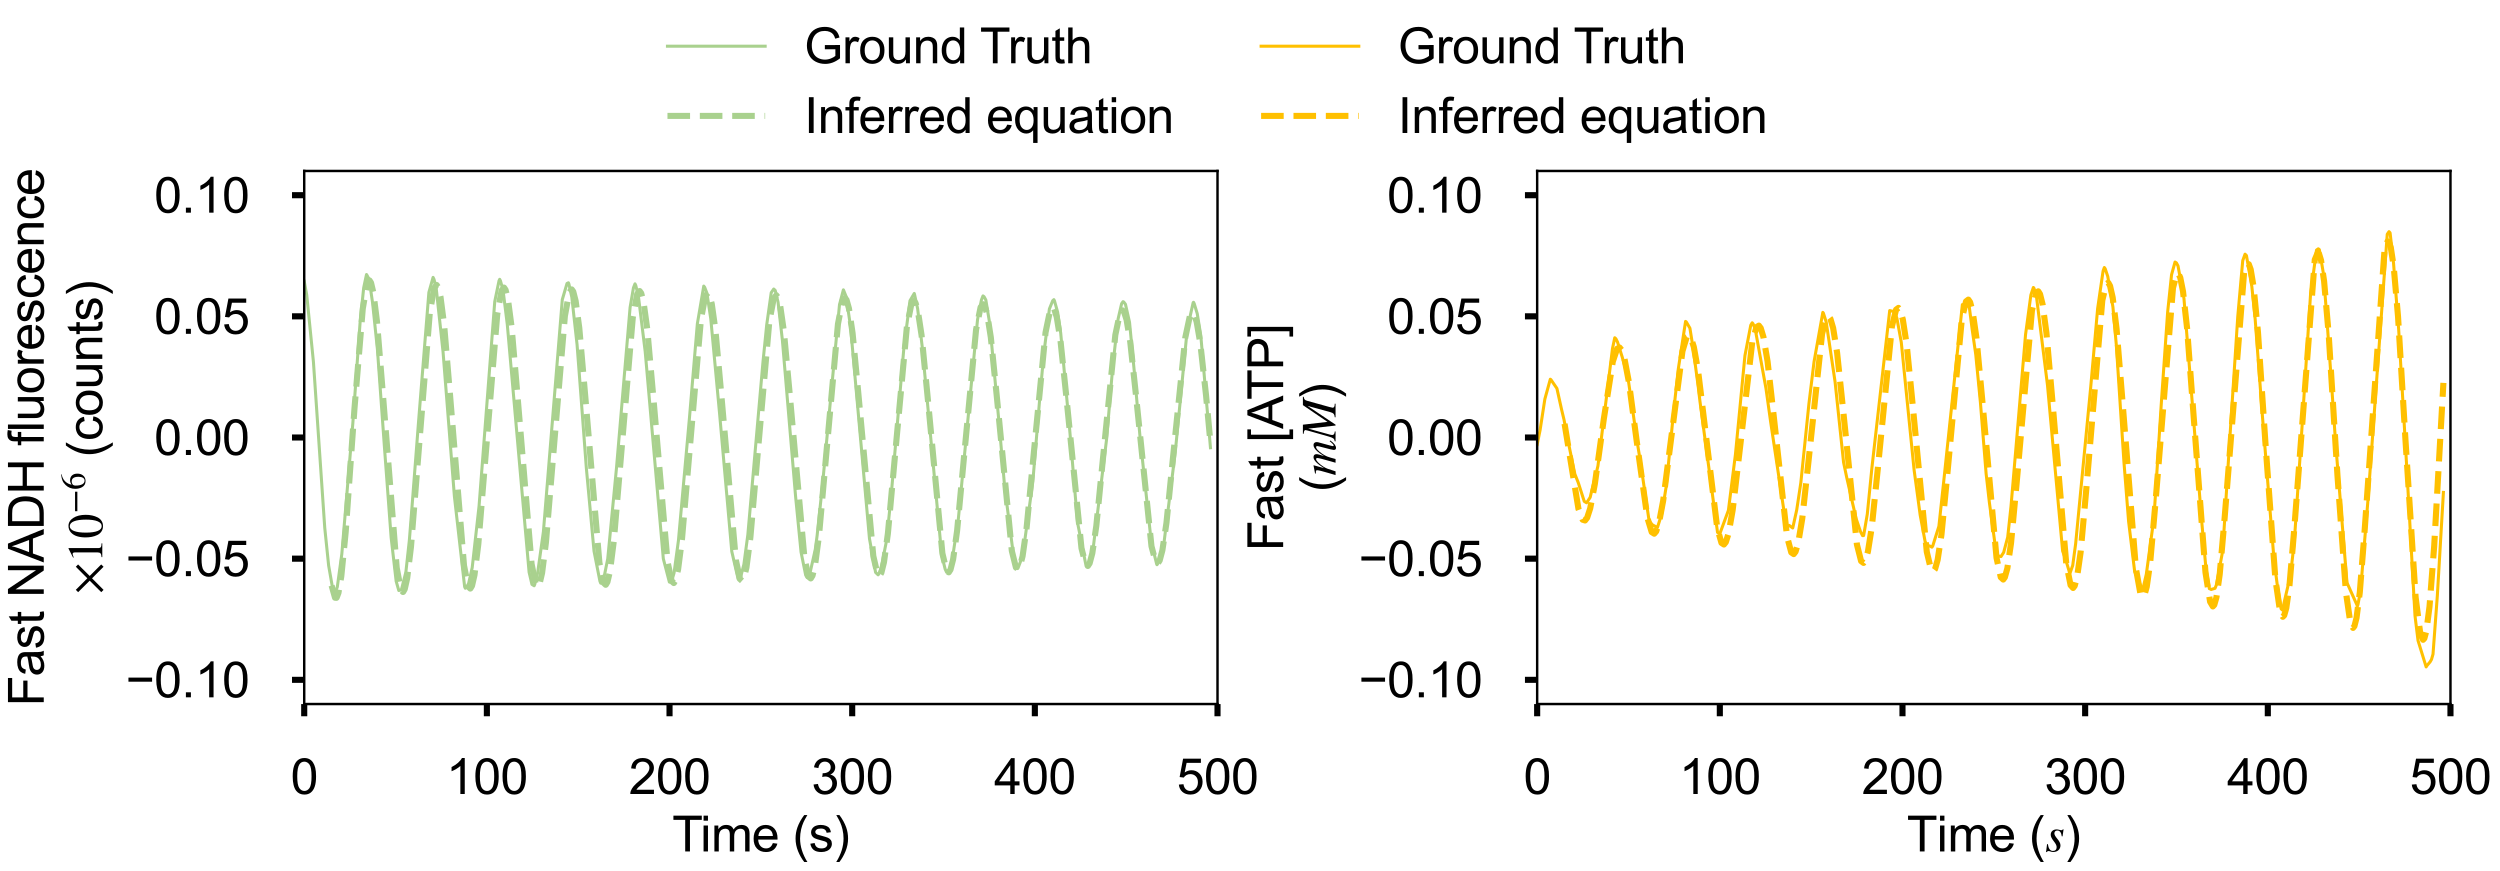 <?xml version="1.0" encoding="utf-8" standalone="no"?>
<!DOCTYPE svg PUBLIC "-//W3C//DTD SVG 1.1//EN"
  "http://www.w3.org/Graphics/SVG/1.1/DTD/svg11.dtd">
<svg xmlns:xlink="http://www.w3.org/1999/xlink" width="204.715pt" height="71.33pt" viewBox="0 0 204.715 71.33" xmlns="http://www.w3.org/2000/svg" version="1.1">
 <defs>
  <style type="text/css">*{stroke-linejoin: round; stroke-linecap: butt}</style>
 </defs>
 <g id="figure_1">
  <g id="patch_1">
   <path d="M 0 71.33 
L 204.715 71.33 
L 204.715 -0 
L 0 -0 
L 0 71.33 
z
" style="fill: none"/>
  </g>
  <g id="axes_1">
   <g id="patch_2">
    <path d="M 24.911 57.652 
L 99.697 57.652 
L 99.697 13.999 
L 24.911 13.999 
L 24.911 57.652 
z
" style="fill: none"/>
   </g>
   <g id="matplotlib.axis_1">
    <g id="xtick_1">
     <g id="line2d_1">
      <defs>
       <path id="m1321204190" d="M 0 0 
L 0 1 
" style="stroke: #000000; stroke-width: 0.5"/>
      </defs>
      <g>
       <use xlink:href="#m1321204190" x="24.911" y="57.652" style="stroke: #000000; stroke-width: 0.5"/>
      </g>
     </g>
     <g id="text_1">
      <!-- 0 -->
      <g transform="translate(23.799 65.015) scale(0.04 -0.04)">
       <defs>
        <path id="ArialMT-30" d="M 266 2259 
Q 266 3072 433 3567 
Q 600 4063 929 4331 
Q 1259 4600 1759 4600 
Q 2128 4600 2406 4451 
Q 2684 4303 2865 4023 
Q 3047 3744 3150 3342 
Q 3253 2941 3253 2259 
Q 3253 1453 3087 958 
Q 2922 463 2592 192 
Q 2263 -78 1759 -78 
Q 1097 -78 719 397 
Q 266 969 266 2259 
z
M 844 2259 
Q 844 1131 1108 757 
Q 1372 384 1759 384 
Q 2147 384 2411 759 
Q 2675 1134 2675 2259 
Q 2675 3391 2411 3762 
Q 2147 4134 1753 4134 
Q 1366 4134 1134 3806 
Q 844 3388 844 2259 
z
" transform="scale(0.016)"/>
       </defs>
       <use xlink:href="#ArialMT-30"/>
      </g>
     </g>
    </g>
    <g id="xtick_2">
     <g id="line2d_2">
      <g>
       <use xlink:href="#m1321204190" x="39.868" y="57.652" style="stroke: #000000; stroke-width: 0.5"/>
      </g>
     </g>
     <g id="text_2">
      <!-- 100 -->
      <g transform="translate(36.531 65.015) scale(0.04 -0.04)">
       <defs>
        <path id="ArialMT-31" d="M 2384 0 
L 1822 0 
L 1822 3584 
Q 1619 3391 1289 3197 
Q 959 3003 697 2906 
L 697 3450 
Q 1169 3672 1522 3987 
Q 1875 4303 2022 4600 
L 2384 4600 
L 2384 0 
z
" transform="scale(0.016)"/>
       </defs>
       <use xlink:href="#ArialMT-31"/>
       <use xlink:href="#ArialMT-30" x="55.615"/>
       <use xlink:href="#ArialMT-30" x="111.23"/>
      </g>
     </g>
    </g>
    <g id="xtick_3">
     <g id="line2d_3">
      <g>
       <use xlink:href="#m1321204190" x="54.825" y="57.652" style="stroke: #000000; stroke-width: 0.5"/>
      </g>
     </g>
     <g id="text_3">
      <!-- 200 -->
      <g transform="translate(51.489 65.015) scale(0.04 -0.04)">
       <defs>
        <path id="ArialMT-32" d="M 3222 541 
L 3222 0 
L 194 0 
Q 188 203 259 391 
Q 375 700 629 1000 
Q 884 1300 1366 1694 
Q 2113 2306 2375 2664 
Q 2638 3022 2638 3341 
Q 2638 3675 2398 3904 
Q 2159 4134 1775 4134 
Q 1369 4134 1125 3890 
Q 881 3647 878 3216 
L 300 3275 
Q 359 3922 746 4261 
Q 1134 4600 1788 4600 
Q 2447 4600 2831 4234 
Q 3216 3869 3216 3328 
Q 3216 3053 3103 2787 
Q 2991 2522 2730 2228 
Q 2469 1934 1863 1422 
Q 1356 997 1212 845 
Q 1069 694 975 541 
L 3222 541 
z
" transform="scale(0.016)"/>
       </defs>
       <use xlink:href="#ArialMT-32"/>
       <use xlink:href="#ArialMT-30" x="55.615"/>
       <use xlink:href="#ArialMT-30" x="111.23"/>
      </g>
     </g>
    </g>
    <g id="xtick_4">
     <g id="line2d_4">
      <g>
       <use xlink:href="#m1321204190" x="69.783" y="57.652" style="stroke: #000000; stroke-width: 0.5"/>
      </g>
     </g>
     <g id="text_4">
      <!-- 300 -->
      <g transform="translate(66.446 65.015) scale(0.04 -0.04)">
       <defs>
        <path id="ArialMT-33" d="M 269 1209 
L 831 1284 
Q 928 806 1161 595 
Q 1394 384 1728 384 
Q 2125 384 2398 659 
Q 2672 934 2672 1341 
Q 2672 1728 2419 1979 
Q 2166 2231 1775 2231 
Q 1616 2231 1378 2169 
L 1441 2663 
Q 1497 2656 1531 2656 
Q 1891 2656 2178 2843 
Q 2466 3031 2466 3422 
Q 2466 3731 2256 3934 
Q 2047 4138 1716 4138 
Q 1388 4138 1169 3931 
Q 950 3725 888 3313 
L 325 3413 
Q 428 3978 793 4289 
Q 1159 4600 1703 4600 
Q 2078 4600 2393 4439 
Q 2709 4278 2876 4000 
Q 3044 3722 3044 3409 
Q 3044 3113 2884 2869 
Q 2725 2625 2413 2481 
Q 2819 2388 3044 2092 
Q 3269 1797 3269 1353 
Q 3269 753 2831 336 
Q 2394 -81 1725 -81 
Q 1122 -81 723 278 
Q 325 638 269 1209 
z
" transform="scale(0.016)"/>
       </defs>
       <use xlink:href="#ArialMT-33"/>
       <use xlink:href="#ArialMT-30" x="55.615"/>
       <use xlink:href="#ArialMT-30" x="111.23"/>
      </g>
     </g>
    </g>
    <g id="xtick_5">
     <g id="line2d_5">
      <g>
       <use xlink:href="#m1321204190" x="84.74" y="57.652" style="stroke: #000000; stroke-width: 0.5"/>
      </g>
     </g>
     <g id="text_5">
      <!-- 400 -->
      <g transform="translate(81.403 65.015) scale(0.04 -0.04)">
       <defs>
        <path id="ArialMT-34" d="M 2069 0 
L 2069 1097 
L 81 1097 
L 81 1613 
L 2172 4581 
L 2631 4581 
L 2631 1613 
L 3250 1613 
L 3250 1097 
L 2631 1097 
L 2631 0 
L 2069 0 
z
M 2069 1613 
L 2069 3678 
L 634 1613 
L 2069 1613 
z
" transform="scale(0.016)"/>
       </defs>
       <use xlink:href="#ArialMT-34"/>
       <use xlink:href="#ArialMT-30" x="55.615"/>
       <use xlink:href="#ArialMT-30" x="111.23"/>
      </g>
     </g>
    </g>
    <g id="xtick_6">
     <g id="line2d_6">
      <g>
       <use xlink:href="#m1321204190" x="99.697" y="57.652" style="stroke: #000000; stroke-width: 0.5"/>
      </g>
     </g>
     <g id="text_6">
      <!-- 500 -->
      <g transform="translate(96.361 65.015) scale(0.04 -0.04)">
       <defs>
        <path id="ArialMT-35" d="M 266 1200 
L 856 1250 
Q 922 819 1161 601 
Q 1400 384 1738 384 
Q 2144 384 2425 690 
Q 2706 997 2706 1503 
Q 2706 1984 2436 2262 
Q 2166 2541 1728 2541 
Q 1456 2541 1237 2417 
Q 1019 2294 894 2097 
L 366 2166 
L 809 4519 
L 3088 4519 
L 3088 3981 
L 1259 3981 
L 1013 2750 
Q 1425 3038 1878 3038 
Q 2478 3038 2890 2622 
Q 3303 2206 3303 1553 
Q 3303 931 2941 478 
Q 2500 -78 1738 -78 
Q 1113 -78 717 272 
Q 322 622 266 1200 
z
" transform="scale(0.016)"/>
       </defs>
       <use xlink:href="#ArialMT-35"/>
       <use xlink:href="#ArialMT-30" x="55.615"/>
       <use xlink:href="#ArialMT-30" x="111.23"/>
      </g>
     </g>
    </g>
    <g id="text_7">
     <!-- Time (s) -->
     <g transform="translate(55.047 69.722) scale(0.04 -0.04)">
      <defs>
       <path id="ArialMT-54" d="M 1659 0 
L 1659 4041 
L 150 4041 
L 150 4581 
L 3781 4581 
L 3781 4041 
L 2266 4041 
L 2266 0 
L 1659 0 
z
" transform="scale(0.016)"/>
       <path id="ArialMT-69" d="M 425 3934 
L 425 4581 
L 988 4581 
L 988 3934 
L 425 3934 
z
M 425 0 
L 425 3319 
L 988 3319 
L 988 0 
L 425 0 
z
" transform="scale(0.016)"/>
       <path id="ArialMT-6d" d="M 422 0 
L 422 3319 
L 925 3319 
L 925 2853 
Q 1081 3097 1340 3245 
Q 1600 3394 1931 3394 
Q 2300 3394 2536 3241 
Q 2772 3088 2869 2813 
Q 3263 3394 3894 3394 
Q 4388 3394 4653 3120 
Q 4919 2847 4919 2278 
L 4919 0 
L 4359 0 
L 4359 2091 
Q 4359 2428 4304 2576 
Q 4250 2725 4106 2815 
Q 3963 2906 3769 2906 
Q 3419 2906 3187 2673 
Q 2956 2441 2956 1928 
L 2956 0 
L 2394 0 
L 2394 2156 
Q 2394 2531 2256 2718 
Q 2119 2906 1806 2906 
Q 1569 2906 1367 2781 
Q 1166 2656 1075 2415 
Q 984 2175 984 1722 
L 984 0 
L 422 0 
z
" transform="scale(0.016)"/>
       <path id="ArialMT-65" d="M 2694 1069 
L 3275 997 
Q 3138 488 2766 206 
Q 2394 -75 1816 -75 
Q 1088 -75 661 373 
Q 234 822 234 1631 
Q 234 2469 665 2931 
Q 1097 3394 1784 3394 
Q 2450 3394 2872 2941 
Q 3294 2488 3294 1666 
Q 3294 1616 3291 1516 
L 816 1516 
Q 847 969 1125 678 
Q 1403 388 1819 388 
Q 2128 388 2347 550 
Q 2566 713 2694 1069 
z
M 847 1978 
L 2700 1978 
Q 2663 2397 2488 2606 
Q 2219 2931 1791 2931 
Q 1403 2931 1139 2672 
Q 875 2413 847 1978 
z
" transform="scale(0.016)"/>
       <path id="ArialMT-20" transform="scale(0.016)"/>
       <path id="ArialMT-28" d="M 1497 -1347 
Q 1031 -759 709 28 
Q 388 816 388 1659 
Q 388 2403 628 3084 
Q 909 3875 1497 4659 
L 1900 4659 
Q 1522 4009 1400 3731 
Q 1209 3300 1100 2831 
Q 966 2247 966 1656 
Q 966 153 1900 -1347 
L 1497 -1347 
z
" transform="scale(0.016)"/>
       <path id="ArialMT-73" d="M 197 991 
L 753 1078 
Q 800 744 1014 566 
Q 1228 388 1613 388 
Q 2000 388 2187 545 
Q 2375 703 2375 916 
Q 2375 1106 2209 1216 
Q 2094 1291 1634 1406 
Q 1016 1563 777 1677 
Q 538 1791 414 1992 
Q 291 2194 291 2438 
Q 291 2659 392 2848 
Q 494 3038 669 3163 
Q 800 3259 1026 3326 
Q 1253 3394 1513 3394 
Q 1903 3394 2198 3281 
Q 2494 3169 2634 2976 
Q 2775 2784 2828 2463 
L 2278 2388 
Q 2241 2644 2061 2787 
Q 1881 2931 1553 2931 
Q 1166 2931 1000 2803 
Q 834 2675 834 2503 
Q 834 2394 903 2306 
Q 972 2216 1119 2156 
Q 1203 2125 1616 2013 
Q 2213 1853 2448 1751 
Q 2684 1650 2818 1456 
Q 2953 1263 2953 975 
Q 2953 694 2789 445 
Q 2625 197 2315 61 
Q 2006 -75 1616 -75 
Q 969 -75 630 194 
Q 291 463 197 991 
z
" transform="scale(0.016)"/>
       <path id="ArialMT-29" d="M 791 -1347 
L 388 -1347 
Q 1322 153 1322 1656 
Q 1322 2244 1188 2822 
Q 1081 3291 891 3722 
Q 769 4003 388 4659 
L 791 4659 
Q 1378 3875 1659 3084 
Q 1900 2403 1900 1659 
Q 1900 816 1576 28 
Q 1253 -759 791 -1347 
z
" transform="scale(0.016)"/>
      </defs>
      <use xlink:href="#ArialMT-54"/>
      <use xlink:href="#ArialMT-69" x="57.334"/>
      <use xlink:href="#ArialMT-6d" x="79.551"/>
      <use xlink:href="#ArialMT-65" x="162.852"/>
      <use xlink:href="#ArialMT-20" x="218.467"/>
      <use xlink:href="#ArialMT-28" x="246.25"/>
      <use xlink:href="#ArialMT-73" x="279.551"/>
      <use xlink:href="#ArialMT-29" x="329.551"/>
     </g>
    </g>
   </g>
   <g id="matplotlib.axis_2">
    <g id="ytick_1">
     <g id="line2d_7">
      <defs>
       <path id="m9380776338" d="M 0 0 
L -1 0 
" style="stroke: #000000; stroke-width: 0.5"/>
      </defs>
      <g>
       <use xlink:href="#m9380776338" x="24.911" y="55.668" style="stroke: #000000; stroke-width: 0.5"/>
      </g>
     </g>
     <g id="text_8">
      <!-- −0.10 -->
      <g transform="translate(10.29 57.1) scale(0.04 -0.04)">
       <defs>
        <path id="ArialMT-2212" d="M 3381 1997 
L 356 1997 
L 356 2522 
L 3381 2522 
L 3381 1997 
z
" transform="scale(0.016)"/>
        <path id="ArialMT-2e" d="M 581 0 
L 581 641 
L 1222 641 
L 1222 0 
L 581 0 
z
" transform="scale(0.016)"/>
       </defs>
       <use xlink:href="#ArialMT-2212"/>
       <use xlink:href="#ArialMT-30" x="58.398"/>
       <use xlink:href="#ArialMT-2e" x="114.014"/>
       <use xlink:href="#ArialMT-31" x="141.797"/>
       <use xlink:href="#ArialMT-30" x="197.412"/>
      </g>
     </g>
    </g>
    <g id="ytick_2">
     <g id="line2d_8">
      <g>
       <use xlink:href="#m9380776338" x="24.911" y="45.747" style="stroke: #000000; stroke-width: 0.5"/>
      </g>
     </g>
     <g id="text_9">
      <!-- −0.05 -->
      <g transform="translate(10.29 47.178) scale(0.04 -0.04)">
       <use xlink:href="#ArialMT-2212"/>
       <use xlink:href="#ArialMT-30" x="58.398"/>
       <use xlink:href="#ArialMT-2e" x="114.014"/>
       <use xlink:href="#ArialMT-30" x="141.797"/>
       <use xlink:href="#ArialMT-35" x="197.412"/>
      </g>
     </g>
    </g>
    <g id="ytick_3">
     <g id="line2d_9">
      <g>
       <use xlink:href="#m9380776338" x="24.911" y="35.826" style="stroke: #000000; stroke-width: 0.5"/>
      </g>
     </g>
     <g id="text_10">
      <!-- 0.00 -->
      <g transform="translate(12.626 37.257) scale(0.04 -0.04)">
       <use xlink:href="#ArialMT-30"/>
       <use xlink:href="#ArialMT-2e" x="55.615"/>
       <use xlink:href="#ArialMT-30" x="83.398"/>
       <use xlink:href="#ArialMT-30" x="139.014"/>
      </g>
     </g>
    </g>
    <g id="ytick_4">
     <g id="line2d_10">
      <g>
       <use xlink:href="#m9380776338" x="24.911" y="25.904" style="stroke: #000000; stroke-width: 0.5"/>
      </g>
     </g>
     <g id="text_11">
      <!-- 0.05 -->
      <g transform="translate(12.626 27.336) scale(0.04 -0.04)">
       <use xlink:href="#ArialMT-30"/>
       <use xlink:href="#ArialMT-2e" x="55.615"/>
       <use xlink:href="#ArialMT-30" x="83.398"/>
       <use xlink:href="#ArialMT-35" x="139.014"/>
      </g>
     </g>
    </g>
    <g id="ytick_5">
     <g id="line2d_11">
      <g>
       <use xlink:href="#m9380776338" x="24.911" y="15.983" style="stroke: #000000; stroke-width: 0.5"/>
      </g>
     </g>
     <g id="text_12">
      <!-- 0.10 -->
      <g transform="translate(12.626 17.415) scale(0.04 -0.04)">
       <use xlink:href="#ArialMT-30"/>
       <use xlink:href="#ArialMT-2e" x="55.615"/>
       <use xlink:href="#ArialMT-31" x="83.398"/>
       <use xlink:href="#ArialMT-30" x="139.014"/>
      </g>
     </g>
    </g>
    <g id="text_13">
     <!-- Fast NADH fluorescence -->
     <g transform="translate(3.583 57.832) rotate(-90) scale(0.04 -0.04)">
      <defs>
       <path id="ArialMT-46" d="M 525 0 
L 525 4581 
L 3616 4581 
L 3616 4041 
L 1131 4041 
L 1131 2622 
L 3281 2622 
L 3281 2081 
L 1131 2081 
L 1131 0 
L 525 0 
z
" transform="scale(0.016)"/>
       <path id="ArialMT-61" d="M 2588 409 
Q 2275 144 1986 34 
Q 1697 -75 1366 -75 
Q 819 -75 525 192 
Q 231 459 231 875 
Q 231 1119 342 1320 
Q 453 1522 633 1644 
Q 813 1766 1038 1828 
Q 1203 1872 1538 1913 
Q 2219 1994 2541 2106 
Q 2544 2222 2544 2253 
Q 2544 2597 2384 2738 
Q 2169 2928 1744 2928 
Q 1347 2928 1158 2789 
Q 969 2650 878 2297 
L 328 2372 
Q 403 2725 575 2942 
Q 747 3159 1072 3276 
Q 1397 3394 1825 3394 
Q 2250 3394 2515 3294 
Q 2781 3194 2906 3042 
Q 3031 2891 3081 2659 
Q 3109 2516 3109 2141 
L 3109 1391 
Q 3109 606 3145 398 
Q 3181 191 3288 0 
L 2700 0 
Q 2613 175 2588 409 
z
M 2541 1666 
Q 2234 1541 1622 1453 
Q 1275 1403 1131 1340 
Q 988 1278 909 1158 
Q 831 1038 831 891 
Q 831 666 1001 516 
Q 1172 366 1500 366 
Q 1825 366 2078 508 
Q 2331 650 2450 897 
Q 2541 1088 2541 1459 
L 2541 1666 
z
" transform="scale(0.016)"/>
       <path id="ArialMT-74" d="M 1650 503 
L 1731 6 
Q 1494 -44 1306 -44 
Q 1000 -44 831 53 
Q 663 150 594 308 
Q 525 466 525 972 
L 525 2881 
L 113 2881 
L 113 3319 
L 525 3319 
L 525 4141 
L 1084 4478 
L 1084 3319 
L 1650 3319 
L 1650 2881 
L 1084 2881 
L 1084 941 
Q 1084 700 1114 631 
Q 1144 563 1211 522 
Q 1278 481 1403 481 
Q 1497 481 1650 503 
z
" transform="scale(0.016)"/>
       <path id="ArialMT-4e" d="M 488 0 
L 488 4581 
L 1109 4581 
L 3516 984 
L 3516 4581 
L 4097 4581 
L 4097 0 
L 3475 0 
L 1069 3600 
L 1069 0 
L 488 0 
z
" transform="scale(0.016)"/>
       <path id="ArialMT-41" d="M -9 0 
L 1750 4581 
L 2403 4581 
L 4278 0 
L 3588 0 
L 3053 1388 
L 1138 1388 
L 634 0 
L -9 0 
z
M 1313 1881 
L 2866 1881 
L 2388 3150 
Q 2169 3728 2063 4100 
Q 1975 3659 1816 3225 
L 1313 1881 
z
" transform="scale(0.016)"/>
       <path id="ArialMT-44" d="M 494 0 
L 494 4581 
L 2072 4581 
Q 2606 4581 2888 4516 
Q 3281 4425 3559 4188 
Q 3922 3881 4101 3404 
Q 4281 2928 4281 2316 
Q 4281 1794 4159 1391 
Q 4038 988 3847 723 
Q 3656 459 3429 307 
Q 3203 156 2883 78 
Q 2563 0 2147 0 
L 494 0 
z
M 1100 541 
L 2078 541 
Q 2531 541 2789 625 
Q 3047 709 3200 863 
Q 3416 1078 3536 1442 
Q 3656 1806 3656 2325 
Q 3656 3044 3420 3430 
Q 3184 3816 2847 3947 
Q 2603 4041 2063 4041 
L 1100 4041 
L 1100 541 
z
" transform="scale(0.016)"/>
       <path id="ArialMT-48" d="M 513 0 
L 513 4581 
L 1119 4581 
L 1119 2700 
L 3500 2700 
L 3500 4581 
L 4106 4581 
L 4106 0 
L 3500 0 
L 3500 2159 
L 1119 2159 
L 1119 0 
L 513 0 
z
" transform="scale(0.016)"/>
       <path id="ArialMT-66" d="M 556 0 
L 556 2881 
L 59 2881 
L 59 3319 
L 556 3319 
L 556 3672 
Q 556 4006 616 4169 
Q 697 4388 901 4523 
Q 1106 4659 1475 4659 
Q 1713 4659 2000 4603 
L 1916 4113 
Q 1741 4144 1584 4144 
Q 1328 4144 1222 4034 
Q 1116 3925 1116 3625 
L 1116 3319 
L 1763 3319 
L 1763 2881 
L 1116 2881 
L 1116 0 
L 556 0 
z
" transform="scale(0.016)"/>
       <path id="ArialMT-6c" d="M 409 0 
L 409 4581 
L 972 4581 
L 972 0 
L 409 0 
z
" transform="scale(0.016)"/>
       <path id="ArialMT-75" d="M 2597 0 
L 2597 488 
Q 2209 -75 1544 -75 
Q 1250 -75 995 37 
Q 741 150 617 320 
Q 494 491 444 738 
Q 409 903 409 1263 
L 409 3319 
L 972 3319 
L 972 1478 
Q 972 1038 1006 884 
Q 1059 663 1231 536 
Q 1403 409 1656 409 
Q 1909 409 2131 539 
Q 2353 669 2445 892 
Q 2538 1116 2538 1541 
L 2538 3319 
L 3100 3319 
L 3100 0 
L 2597 0 
z
" transform="scale(0.016)"/>
       <path id="ArialMT-6f" d="M 213 1659 
Q 213 2581 725 3025 
Q 1153 3394 1769 3394 
Q 2453 3394 2887 2945 
Q 3322 2497 3322 1706 
Q 3322 1066 3130 698 
Q 2938 331 2570 128 
Q 2203 -75 1769 -75 
Q 1072 -75 642 372 
Q 213 819 213 1659 
z
M 791 1659 
Q 791 1022 1069 705 
Q 1347 388 1769 388 
Q 2188 388 2466 706 
Q 2744 1025 2744 1678 
Q 2744 2294 2464 2611 
Q 2184 2928 1769 2928 
Q 1347 2928 1069 2612 
Q 791 2297 791 1659 
z
" transform="scale(0.016)"/>
       <path id="ArialMT-72" d="M 416 0 
L 416 3319 
L 922 3319 
L 922 2816 
Q 1116 3169 1280 3281 
Q 1444 3394 1641 3394 
Q 1925 3394 2219 3213 
L 2025 2691 
Q 1819 2813 1613 2813 
Q 1428 2813 1281 2702 
Q 1134 2591 1072 2394 
Q 978 2094 978 1738 
L 978 0 
L 416 0 
z
" transform="scale(0.016)"/>
       <path id="ArialMT-63" d="M 2588 1216 
L 3141 1144 
Q 3050 572 2676 248 
Q 2303 -75 1759 -75 
Q 1078 -75 664 370 
Q 250 816 250 1647 
Q 250 2184 428 2587 
Q 606 2991 970 3192 
Q 1334 3394 1763 3394 
Q 2303 3394 2647 3120 
Q 2991 2847 3088 2344 
L 2541 2259 
Q 2463 2594 2264 2762 
Q 2066 2931 1784 2931 
Q 1359 2931 1093 2626 
Q 828 2322 828 1663 
Q 828 994 1084 691 
Q 1341 388 1753 388 
Q 2084 388 2306 591 
Q 2528 794 2588 1216 
z
" transform="scale(0.016)"/>
       <path id="ArialMT-6e" d="M 422 0 
L 422 3319 
L 928 3319 
L 928 2847 
Q 1294 3394 1984 3394 
Q 2284 3394 2536 3286 
Q 2788 3178 2913 3003 
Q 3038 2828 3088 2588 
Q 3119 2431 3119 2041 
L 3119 0 
L 2556 0 
L 2556 2019 
Q 2556 2363 2490 2533 
Q 2425 2703 2258 2804 
Q 2091 2906 1866 2906 
Q 1506 2906 1245 2678 
Q 984 2450 984 1813 
L 984 0 
L 422 0 
z
" transform="scale(0.016)"/>
      </defs>
      <use xlink:href="#ArialMT-46"/>
      <use xlink:href="#ArialMT-61" x="61.084"/>
      <use xlink:href="#ArialMT-73" x="116.699"/>
      <use xlink:href="#ArialMT-74" x="166.699"/>
      <use xlink:href="#ArialMT-20" x="194.482"/>
      <use xlink:href="#ArialMT-4e" x="222.266"/>
      <use xlink:href="#ArialMT-41" x="294.482"/>
      <use xlink:href="#ArialMT-44" x="361.182"/>
      <use xlink:href="#ArialMT-48" x="433.398"/>
      <use xlink:href="#ArialMT-20" x="505.615"/>
      <use xlink:href="#ArialMT-66" x="533.398"/>
      <use xlink:href="#ArialMT-6c" x="561.182"/>
      <use xlink:href="#ArialMT-75" x="583.398"/>
      <use xlink:href="#ArialMT-6f" x="639.014"/>
      <use xlink:href="#ArialMT-72" x="694.629"/>
      <use xlink:href="#ArialMT-65" x="727.93"/>
      <use xlink:href="#ArialMT-73" x="783.545"/>
      <use xlink:href="#ArialMT-63" x="833.545"/>
      <use xlink:href="#ArialMT-65" x="883.545"/>
      <use xlink:href="#ArialMT-6e" x="939.16"/>
      <use xlink:href="#ArialMT-63" x="994.775"/>
      <use xlink:href="#ArialMT-65" x="1044.775"/>
     </g>
     <!-- $\times 10^{-6}$ (counts) -->
     <g transform="translate(8.41 48.666) rotate(-90) scale(0.04 -0.04)">
      <defs>
       <path id="STIXGeneral-Regular-d7" d="M 3821 141 
L 3526 -160 
L 2048 1312 
L 570 -160 
L 275 134 
L 1747 1613 
L 275 3091 
L 576 3386 
L 2048 1914 
L 3526 3386 
L 3821 3098 
L 2349 1613 
L 3821 141 
z
" transform="scale(0.016)"/>
       <path id="STIXGeneral-Regular-31" d="M 2522 0 
L 755 0 
L 755 96 
Q 1107 115 1235 227 
Q 1363 339 1363 608 
L 1363 3482 
Q 1363 3795 1171 3795 
Q 1082 3795 883 3718 
L 710 3654 
L 710 3744 
L 1856 4326 
L 1914 4307 
L 1914 486 
Q 1914 275 2042 185 
Q 2170 96 2522 96 
L 2522 0 
z
" transform="scale(0.016)"/>
       <path id="STIXGeneral-Regular-30" d="M 3046 2112 
Q 3046 1683 2963 1302 
Q 2880 922 2717 602 
Q 2554 282 2266 96 
Q 1978 -90 1600 -90 
Q 1210 -90 915 108 
Q 621 307 461 640 
Q 301 973 227 1350 
Q 154 1728 154 2150 
Q 154 2746 301 3222 
Q 448 3699 790 4012 
Q 1133 4326 1626 4326 
Q 2253 4326 2649 3712 
Q 3046 3098 3046 2112 
z
M 2432 2080 
Q 2432 3091 2217 3625 
Q 2003 4160 1587 4160 
Q 1190 4160 979 3622 
Q 768 3085 768 2106 
Q 768 1120 979 598 
Q 1190 77 1600 77 
Q 2003 77 2217 598 
Q 2432 1120 2432 2080 
z
" transform="scale(0.016)"/>
       <path id="STIXGeneral-Regular-2212" d="M 3974 1408 
L 410 1408 
L 410 1830 
L 3974 1830 
L 3974 1408 
z
" transform="scale(0.016)"/>
       <path id="STIXGeneral-Regular-36" d="M 2854 4378 
L 2867 4275 
Q 2112 4154 1606 3664 
Q 1101 3174 973 2451 
Q 1344 2739 1786 2739 
Q 2349 2739 2672 2380 
Q 2995 2022 2995 1402 
Q 2995 774 2669 378 
Q 2291 -90 1651 -90 
Q 870 -90 518 557 
Q 218 1107 218 1786 
Q 218 2835 915 3552 
Q 1312 3962 1731 4131 
Q 2150 4301 2854 4378 
z
M 2419 1203 
Q 2419 2445 1555 2445 
Q 1235 2445 1024 2275 
Q 813 2106 813 1702 
Q 813 954 1046 522 
Q 1280 90 1722 90 
Q 2061 90 2240 394 
Q 2419 698 2419 1203 
z
" transform="scale(0.016)"/>
      </defs>
      <use xlink:href="#STIXGeneral-Regular-d7" transform="translate(0 0.841)"/>
      <use xlink:href="#STIXGeneral-Regular-31" transform="translate(64 0.841)"/>
      <use xlink:href="#STIXGeneral-Regular-30" transform="translate(114 0.841)"/>
      <use xlink:href="#STIXGeneral-Regular-2212" transform="translate(165.543 36.116) scale(0.7)"/>
      <use xlink:href="#STIXGeneral-Regular-36" transform="translate(213.493 36.116) scale(0.7)"/>
      <use xlink:href="#ArialMT-20" transform="translate(252.903 0.841)"/>
      <use xlink:href="#ArialMT-28" transform="translate(280.686 0.841)"/>
      <use xlink:href="#ArialMT-63" transform="translate(313.987 0.841)"/>
      <use xlink:href="#ArialMT-6f" transform="translate(363.987 0.841)"/>
      <use xlink:href="#ArialMT-75" transform="translate(419.602 0.841)"/>
      <use xlink:href="#ArialMT-6e" transform="translate(475.217 0.841)"/>
      <use xlink:href="#ArialMT-74" transform="translate(530.832 0.841)"/>
      <use xlink:href="#ArialMT-73" transform="translate(558.615 0.841)"/>
      <use xlink:href="#ArialMT-29" transform="translate(608.615 0.841)"/>
     </g>
    </g>
   </g>
   <g id="line2d_12">
    <path d="M 24.911 23.029 
L 25.117 24.151 
L 25.665 29.63 
L 26.592 43.219 
L 26.911 46.313 
L 27.261 48.314 
L 27.373 48.61 
L 27.448 48.52 
L 27.621 48.06 
L 27.989 45.372 
L 28.891 34.673 
L 29.483 26.449 
L 29.781 23.563 
L 30.011 22.48 
L 30.025 22.494 
L 30.228 22.871 
L 30.512 24.819 
L 30.906 28.609 
L 31.496 36.831 
L 32.029 44.015 
L 32.44 47.594 
L 32.656 48.355 
L 32.867 48.302 
L 33.237 46.837 
L 33.52 44.245 
L 33.718 41.755 
L 34.264 34.658 
L 35.119 23.945 
L 35.463 22.715 
L 35.542 22.881 
L 35.72 23.618 
L 36.277 28.783 
L 37.209 40.642 
L 38.048 48.05 
L 38.103 48.169 
L 38.187 48.106 
L 38.372 47.782 
L 38.667 46.477 
L 39.229 41.432 
L 40.513 24.692 
L 40.864 22.985 
L 40.917 22.873 
L 40.979 22.994 
L 41.192 23.761 
L 41.539 26.557 
L 43.325 46.85 
L 43.559 47.853 
L 43.74 47.966 
L 43.788 47.855 
L 44.031 46.871 
L 44.496 43.548 
L 46.044 24.532 
L 46.43 23.212 
L 46.546 23.156 
L 46.584 23.252 
L 46.825 24.341 
L 47.254 28.226 
L 47.576 32.47 
L 48.014 38.336 
L 48.642 45.129 
L 49.124 47.586 
L 49.189 47.752 
L 49.275 47.709 
L 49.415 47.5 
L 49.765 45.761 
L 50.483 38.309 
L 51.596 25.175 
L 51.871 23.566 
L 51.998 23.243 
L 52.06 23.376 
L 52.275 24.253 
L 52.833 28.793 
L 54.317 45.754 
L 54.812 47.663 
L 54.991 47.611 
L 55.193 46.93 
L 55.554 44.263 
L 56.457 34.219 
L 57.103 26.512 
L 57.627 23.427 
L 57.7 23.519 
L 57.887 24.006 
L 58.204 26.116 
L 58.921 33.839 
L 59.923 45.16 
L 60.442 47.41 
L 60.662 47.203 
L 60.914 46.213 
L 61.239 43.777 
L 62.476 29.655 
L 62.783 26.6 
L 63.152 23.964 
L 63.357 23.668 
L 63.48 23.781 
L 63.713 24.752 
L 64.066 27.848 
L 65.153 40.716 
L 65.595 45.207 
L 65.974 47.097 
L 66.084 47.283 
L 66.155 47.24 
L 66.31 47.004 
L 66.761 44.984 
L 66.911 43.85 
L 67.364 39.573 
L 68.742 24.956 
L 69.06 23.734 
L 69.072 23.751 
L 69.283 24.279 
L 69.642 26.701 
L 71.198 44.111 
L 71.699 46.873 
L 71.905 47.07 
L 71.978 46.968 
L 72.152 46.521 
L 72.598 44.253 
L 72.985 40.455 
L 74.015 28.48 
L 74.514 24.624 
L 74.864 24.03 
L 74.88 24.074 
L 75.14 25.268 
L 75.516 28.385 
L 77.11 45.421 
L 77.393 46.599 
L 77.513 46.859 
L 77.592 46.815 
L 77.794 46.551 
L 77.955 45.969 
L 78.473 42.512 
L 80.046 26.174 
L 80.365 24.56 
L 80.493 24.231 
L 80.583 24.297 
L 80.725 24.559 
L 81.01 26.287 
L 81.167 27.805 
L 81.798 34.52 
L 82.266 39.859 
L 83.102 46.369 
L 83.27 46.562 
L 83.337 46.55 
L 83.37 46.497 
L 83.614 45.849 
L 83.89 44.437 
L 84.575 39.428 
L 85.16 32.388 
L 85.476 28.959 
L 85.93 25.299 
L 86.203 24.622 
L 86.298 24.537 
L 86.345 24.631 
L 86.605 25.559 
L 86.858 27.283 
L 87.579 35.035 
L 88.237 42.801 
L 88.937 46.353 
L 89.003 46.319 
L 89.191 46.065 
L 89.538 44.714 
L 90.609 36.008 
L 91.131 29.866 
L 91.556 26.12 
L 91.845 24.864 
L 91.96 24.703 
L 92.017 24.728 
L 92.159 24.914 
L 92.491 26.38 
L 92.884 30.443 
L 93.345 35.705 
L 94.271 44.382 
L 94.718 46.202 
L 94.742 46.242 
L 94.811 46.144 
L 95.101 45.415 
L 95.331 44.309 
L 96.233 37.063 
L 97.219 26.963 
L 97.702 24.785 
L 97.732 24.752 
L 97.787 24.854 
L 98.037 25.681 
L 98.33 27.492 
L 99.12 36.664 
L 99.12 36.664 
" clip-path="url(#p49b372f906)" style="fill: none; stroke: #a9d18e; stroke-width: 0.25; stroke-linecap: square"/>
   </g>
   <g id="line2d_13">
    <path d="M 27.154 47.949 
L 27.434 48.945 
L 27.546 48.956 
L 27.57 48.929 
L 27.715 48.548 
L 27.947 47.194 
L 28.306 43.572 
L 29.027 33.446 
L 29.706 25.274 
L 30.061 23.212 
L 30.25 22.961 
L 30.261 22.966 
L 30.381 23.152 
L 30.572 23.958 
L 30.87 26.333 
L 31.354 32.293 
L 32.485 46.502 
L 32.826 48.291 
L 32.998 48.475 
L 33.015 48.466 
L 33.14 48.247 
L 33.342 47.348 
L 33.653 44.778 
L 34.171 38.329 
L 35.198 25.569 
L 35.554 23.576 
L 35.747 23.334 
L 35.755 23.338 
L 35.876 23.519 
L 36.069 24.304 
L 36.367 26.598 
L 36.85 32.34 
L 37.997 46.315 
L 38.336 48.023 
L 38.508 48.195 
L 38.523 48.186 
L 38.651 47.969 
L 38.854 47.082 
L 39.167 44.56 
L 39.686 38.249 
L 40.718 25.735 
L 41.074 23.788 
L 41.268 23.549 
L 41.276 23.553 
L 41.398 23.733 
L 41.593 24.511 
L 41.892 26.774 
L 42.376 32.422 
L 43.527 46.166 
L 43.868 47.852 
L 44.041 48.022 
L 44.056 48.014 
L 44.185 47.796 
L 44.39 46.914 
L 44.704 44.418 
L 45.226 38.172 
L 46.256 25.876 
L 46.614 23.939 
L 46.813 23.698 
L 46.817 23.7 
L 46.941 23.877 
L 47.136 24.639 
L 47.435 26.857 
L 47.918 32.384 
L 49.083 46.084 
L 49.423 47.721 
L 49.596 47.885 
L 49.611 47.877 
L 49.741 47.657 
L 49.948 46.774 
L 50.263 44.293 
L 50.788 38.093 
L 51.816 26.007 
L 52.176 24.075 
L 52.377 23.834 
L 52.381 23.835 
L 52.505 24.009 
L 52.7 24.756 
L 52.999 26.933 
L 53.481 32.345 
L 54.659 45.986 
L 54.999 47.585 
L 55.172 47.741 
L 55.186 47.734 
L 55.317 47.514 
L 55.525 46.635 
L 55.842 44.175 
L 56.369 38.049 
L 57.396 26.15 
L 57.758 24.232 
L 57.962 23.989 
L 57.965 23.99 
L 58.09 24.162 
L 58.285 24.894 
L 58.584 27.029 
L 59.064 32.321 
L 60.255 45.859 
L 60.593 47.417 
L 60.768 47.571 
L 60.781 47.563 
L 60.914 47.343 
L 61.124 46.468 
L 61.444 44.019 
L 61.975 37.937 
L 62.996 26.326 
L 63.36 24.424 
L 63.568 24.177 
L 63.693 24.34 
L 63.888 25.05 
L 64.186 27.114 
L 64.663 32.239 
L 65.874 45.722 
L 66.211 47.221 
L 66.386 47.364 
L 66.398 47.358 
L 66.532 47.137 
L 66.743 46.27 
L 67.065 43.854 
L 67.599 37.86 
L 68.617 26.53 
L 68.982 24.649 
L 69.193 24.398 
L 69.32 24.559 
L 69.515 25.251 
L 69.814 27.275 
L 70.291 32.276 
L 71.51 45.524 
L 71.847 46.985 
L 72.025 47.127 
L 72.035 47.121 
L 72.171 46.902 
L 72.384 46.047 
L 72.707 43.674 
L 73.244 37.789 
L 74.261 26.751 
L 74.627 24.9 
L 74.84 24.647 
L 74.968 24.803 
L 75.164 25.481 
L 75.463 27.448 
L 75.941 32.31 
L 77.168 45.308 
L 77.507 46.732 
L 77.688 46.866 
L 77.695 46.862 
L 77.833 46.646 
L 78.046 45.804 
L 78.371 43.48 
L 78.91 37.734 
L 79.927 26.986 
L 80.295 25.166 
L 80.51 24.912 
L 80.64 25.065 
L 80.836 25.722 
L 81.135 27.629 
L 81.611 32.33 
L 82.854 45.108 
L 83.19 46.472 
L 83.373 46.599 
L 83.379 46.595 
L 83.519 46.377 
L 83.735 45.544 
L 84.062 43.249 
L 84.607 37.582 
L 85.615 27.224 
L 85.986 25.429 
L 86.203 25.175 
L 86.334 25.323 
L 86.532 25.965 
L 86.832 27.827 
L 87.308 32.393 
L 88.558 44.894 
L 88.895 46.219 
L 89.08 46.343 
L 89.085 46.34 
L 89.227 46.125 
L 89.444 45.307 
L 89.773 43.061 
L 90.319 37.529 
L 91.329 27.428 
L 91.701 25.668 
L 91.919 25.416 
L 92.052 25.561 
L 92.25 26.185 
L 92.551 27.992 
L 93.025 32.414 
L 94.29 44.73 
L 94.627 46.005 
L 94.812 46.119 
L 94.817 46.116 
L 94.962 45.895 
L 95.183 45.063 
L 95.517 42.81 
L 96.074 37.249 
L 97.059 27.636 
L 97.434 25.876 
L 97.655 25.614 
L 97.79 25.752 
L 97.988 26.354 
L 98.287 28.098 
L 98.758 32.372 
L 99.12 36.287 
L 99.12 36.287 
" clip-path="url(#p49b372f906)" style="fill: none; stroke-dasharray: 1.85,0.8; stroke-dashoffset: 0; stroke: #a9d18e; stroke-width: 0.5"/>
   </g>
   <g id="patch_3">
    <path d="M 24.911 57.652 
L 24.911 13.999 
" style="fill: none; stroke: #000000; stroke-width: 0.2; stroke-linejoin: miter; stroke-linecap: square"/>
   </g>
   <g id="patch_4">
    <path d="M 99.697 57.652 
L 99.697 13.999 
" style="fill: none; stroke: #000000; stroke-width: 0.2; stroke-linejoin: miter; stroke-linecap: square"/>
   </g>
   <g id="patch_5">
    <path d="M 24.911 57.652 
L 99.697 57.652 
" style="fill: none; stroke: #000000; stroke-width: 0.2; stroke-linejoin: miter; stroke-linecap: square"/>
   </g>
   <g id="patch_6">
    <path d="M 24.911 13.999 
L 99.697 13.999 
" style="fill: none; stroke: #000000; stroke-width: 0.2; stroke-linejoin: miter; stroke-linecap: square"/>
   </g>
   <g id="legend_1">
    <g id="line2d_14">
     <path d="M 54.656 3.783 
L 58.656 3.783 
L 62.656 3.783 
" style="fill: none; stroke: #a9d18e; stroke-width: 0.25; stroke-linecap: square"/>
    </g>
    <g id="text_14">
     <!-- Ground Truth -->
     <g transform="translate(65.856 5.183) scale(0.04 -0.04)">
      <defs>
       <path id="ArialMT-47" d="M 2638 1797 
L 2638 2334 
L 4578 2338 
L 4578 638 
Q 4131 281 3656 101 
Q 3181 -78 2681 -78 
Q 2006 -78 1454 211 
Q 903 500 622 1047 
Q 341 1594 341 2269 
Q 341 2938 620 3517 
Q 900 4097 1425 4378 
Q 1950 4659 2634 4659 
Q 3131 4659 3532 4498 
Q 3934 4338 4162 4050 
Q 4391 3763 4509 3300 
L 3963 3150 
Q 3859 3500 3706 3700 
Q 3553 3900 3268 4020 
Q 2984 4141 2638 4141 
Q 2222 4141 1919 4014 
Q 1616 3888 1430 3681 
Q 1244 3475 1141 3228 
Q 966 2803 966 2306 
Q 966 1694 1177 1281 
Q 1388 869 1791 669 
Q 2194 469 2647 469 
Q 3041 469 3416 620 
Q 3791 772 3984 944 
L 3984 1797 
L 2638 1797 
z
" transform="scale(0.016)"/>
       <path id="ArialMT-64" d="M 2575 0 
L 2575 419 
Q 2259 -75 1647 -75 
Q 1250 -75 917 144 
Q 584 363 401 755 
Q 219 1147 219 1656 
Q 219 2153 384 2558 
Q 550 2963 881 3178 
Q 1213 3394 1622 3394 
Q 1922 3394 2156 3267 
Q 2391 3141 2538 2938 
L 2538 4581 
L 3097 4581 
L 3097 0 
L 2575 0 
z
M 797 1656 
Q 797 1019 1065 703 
Q 1334 388 1700 388 
Q 2069 388 2326 689 
Q 2584 991 2584 1609 
Q 2584 2291 2321 2609 
Q 2059 2928 1675 2928 
Q 1300 2928 1048 2622 
Q 797 2316 797 1656 
z
" transform="scale(0.016)"/>
       <path id="ArialMT-68" d="M 422 0 
L 422 4581 
L 984 4581 
L 984 2938 
Q 1378 3394 1978 3394 
Q 2347 3394 2619 3248 
Q 2891 3103 3008 2847 
Q 3125 2591 3125 2103 
L 3125 0 
L 2563 0 
L 2563 2103 
Q 2563 2525 2380 2717 
Q 2197 2909 1863 2909 
Q 1613 2909 1392 2779 
Q 1172 2650 1078 2428 
Q 984 2206 984 1816 
L 984 0 
L 422 0 
z
" transform="scale(0.016)"/>
      </defs>
      <use xlink:href="#ArialMT-47"/>
      <use xlink:href="#ArialMT-72" x="77.783"/>
      <use xlink:href="#ArialMT-6f" x="111.084"/>
      <use xlink:href="#ArialMT-75" x="166.699"/>
      <use xlink:href="#ArialMT-6e" x="222.314"/>
      <use xlink:href="#ArialMT-64" x="277.93"/>
      <use xlink:href="#ArialMT-20" x="333.545"/>
      <use xlink:href="#ArialMT-54" x="359.578"/>
      <use xlink:href="#ArialMT-72" x="416.912"/>
      <use xlink:href="#ArialMT-75" x="450.213"/>
      <use xlink:href="#ArialMT-74" x="505.828"/>
      <use xlink:href="#ArialMT-68" x="533.611"/>
     </g>
    </g>
    <g id="line2d_15">
     <path d="M 54.656 9.49 
L 58.656 9.49 
L 62.656 9.49 
" style="fill: none; stroke-dasharray: 1.85,0.8; stroke-dashoffset: 0; stroke: #a9d18e; stroke-width: 0.5"/>
    </g>
    <g id="text_15">
     <!-- Inferred equation -->
     <g transform="translate(65.856 10.89) scale(0.04 -0.04)">
      <defs>
       <path id="ArialMT-49" d="M 597 0 
L 597 4581 
L 1203 4581 
L 1203 0 
L 597 0 
z
" transform="scale(0.016)"/>
       <path id="ArialMT-71" d="M 2538 -1272 
L 2538 353 
Q 2406 169 2170 47 
Q 1934 -75 1669 -75 
Q 1078 -75 651 397 
Q 225 869 225 1691 
Q 225 2191 398 2587 
Q 572 2984 901 3189 
Q 1231 3394 1625 3394 
Q 2241 3394 2594 2875 
L 2594 3319 
L 3100 3319 
L 3100 -1272 
L 2538 -1272 
z
M 803 1669 
Q 803 1028 1072 708 
Q 1341 388 1716 388 
Q 2075 388 2334 692 
Q 2594 997 2594 1619 
Q 2594 2281 2320 2615 
Q 2047 2950 1678 2950 
Q 1313 2950 1058 2639 
Q 803 2328 803 1669 
z
" transform="scale(0.016)"/>
      </defs>
      <use xlink:href="#ArialMT-49"/>
      <use xlink:href="#ArialMT-6e" x="27.783"/>
      <use xlink:href="#ArialMT-66" x="83.398"/>
      <use xlink:href="#ArialMT-65" x="111.182"/>
      <use xlink:href="#ArialMT-72" x="166.797"/>
      <use xlink:href="#ArialMT-72" x="200.098"/>
      <use xlink:href="#ArialMT-65" x="233.398"/>
      <use xlink:href="#ArialMT-64" x="289.014"/>
      <use xlink:href="#ArialMT-20" x="344.629"/>
      <use xlink:href="#ArialMT-65" x="372.412"/>
      <use xlink:href="#ArialMT-71" x="428.027"/>
      <use xlink:href="#ArialMT-75" x="483.643"/>
      <use xlink:href="#ArialMT-61" x="539.258"/>
      <use xlink:href="#ArialMT-74" x="594.873"/>
      <use xlink:href="#ArialMT-69" x="622.656"/>
      <use xlink:href="#ArialMT-6f" x="644.873"/>
      <use xlink:href="#ArialMT-6e" x="700.488"/>
     </g>
    </g>
   </g>
  </g>
  <g id="axes_2">
   <g id="patch_7">
    <path d="M 125.872 57.652 
L 200.659 57.652 
L 200.659 13.999 
L 125.872 13.999 
L 125.872 57.652 
z
" style="fill: none"/>
   </g>
   <g id="matplotlib.axis_3">
    <g id="xtick_7">
     <g id="line2d_16">
      <g>
       <use xlink:href="#m1321204190" x="125.872" y="57.652" style="stroke: #000000; stroke-width: 0.5"/>
      </g>
     </g>
     <g id="text_16">
      <!-- 0 -->
      <g transform="translate(124.76 65.015) scale(0.04 -0.04)">
       <use xlink:href="#ArialMT-30"/>
      </g>
     </g>
    </g>
    <g id="xtick_8">
     <g id="line2d_17">
      <g>
       <use xlink:href="#m1321204190" x="140.83" y="57.652" style="stroke: #000000; stroke-width: 0.5"/>
      </g>
     </g>
     <g id="text_17">
      <!-- 100 -->
      <g transform="translate(137.493 65.015) scale(0.04 -0.04)">
       <use xlink:href="#ArialMT-31"/>
       <use xlink:href="#ArialMT-30" x="55.615"/>
       <use xlink:href="#ArialMT-30" x="111.23"/>
      </g>
     </g>
    </g>
    <g id="xtick_9">
     <g id="line2d_18">
      <g>
       <use xlink:href="#m1321204190" x="155.787" y="57.652" style="stroke: #000000; stroke-width: 0.5"/>
      </g>
     </g>
     <g id="text_18">
      <!-- 200 -->
      <g transform="translate(152.45 65.015) scale(0.04 -0.04)">
       <use xlink:href="#ArialMT-32"/>
       <use xlink:href="#ArialMT-30" x="55.615"/>
       <use xlink:href="#ArialMT-30" x="111.23"/>
      </g>
     </g>
    </g>
    <g id="xtick_10">
     <g id="line2d_19">
      <g>
       <use xlink:href="#m1321204190" x="170.744" y="57.652" style="stroke: #000000; stroke-width: 0.5"/>
      </g>
     </g>
     <g id="text_19">
      <!-- 300 -->
      <g transform="translate(167.408 65.015) scale(0.04 -0.04)">
       <use xlink:href="#ArialMT-33"/>
       <use xlink:href="#ArialMT-30" x="55.615"/>
       <use xlink:href="#ArialMT-30" x="111.23"/>
      </g>
     </g>
    </g>
    <g id="xtick_11">
     <g id="line2d_20">
      <g>
       <use xlink:href="#m1321204190" x="185.702" y="57.652" style="stroke: #000000; stroke-width: 0.5"/>
      </g>
     </g>
     <g id="text_20">
      <!-- 400 -->
      <g transform="translate(182.365 65.015) scale(0.04 -0.04)">
       <use xlink:href="#ArialMT-34"/>
       <use xlink:href="#ArialMT-30" x="55.615"/>
       <use xlink:href="#ArialMT-30" x="111.23"/>
      </g>
     </g>
    </g>
    <g id="xtick_12">
     <g id="line2d_21">
      <g>
       <use xlink:href="#m1321204190" x="200.659" y="57.652" style="stroke: #000000; stroke-width: 0.5"/>
      </g>
     </g>
     <g id="text_21">
      <!-- 500 -->
      <g transform="translate(197.322 65.015) scale(0.04 -0.04)">
       <use xlink:href="#ArialMT-35"/>
       <use xlink:href="#ArialMT-30" x="55.615"/>
       <use xlink:href="#ArialMT-30" x="111.23"/>
      </g>
     </g>
    </g>
    <g id="text_22">
     <!-- Time ($s$) -->
     <g transform="translate(156.146 69.73) scale(0.04 -0.04)">
      <defs>
       <path id="STIXGeneral-Italic-73" d="M 2342 2829 
L 2214 1933 
L 2112 1933 
Q 2022 2675 1542 2675 
Q 1370 2675 1267 2579 
Q 1165 2483 1165 2310 
Q 1165 2067 1510 1658 
Q 1946 1152 1946 787 
Q 1946 397 1686 163 
Q 1427 -70 1024 -70 
Q 838 -70 672 -6 
Q 538 51 390 51 
Q 262 51 205 -83 
L 102 -83 
L 230 934 
L 333 934 
Q 461 64 973 64 
Q 1203 64 1331 192 
Q 1459 320 1459 557 
Q 1459 845 1101 1293 
Q 698 1798 698 2131 
Q 698 2451 909 2636 
Q 1120 2822 1472 2822 
Q 1600 2822 1830 2758 
Q 1971 2714 2061 2714 
Q 2189 2714 2253 2829 
L 2342 2829 
z
" transform="scale(0.016)"/>
      </defs>
      <use xlink:href="#ArialMT-54" transform="translate(0 0.203)"/>
      <use xlink:href="#ArialMT-69" transform="translate(61.084 0.203)"/>
      <use xlink:href="#ArialMT-6d" transform="translate(83.301 0.203)"/>
      <use xlink:href="#ArialMT-65" transform="translate(166.602 0.203)"/>
      <use xlink:href="#ArialMT-20" transform="translate(222.217 0.203)"/>
      <use xlink:href="#ArialMT-28" transform="translate(250 0.203)"/>
      <use xlink:href="#STIXGeneral-Italic-73" transform="translate(283.301 0.203)"/>
      <use xlink:href="#ArialMT-29" transform="translate(322.201 0.203)"/>
     </g>
    </g>
   </g>
   <g id="matplotlib.axis_4">
    <g id="ytick_6">
     <g id="line2d_22">
      <g>
       <use xlink:href="#m9380776338" x="125.872" y="55.668" style="stroke: #000000; stroke-width: 0.5"/>
      </g>
     </g>
     <g id="text_23">
      <!-- −0.10 -->
      <g transform="translate(111.252 57.1) scale(0.04 -0.04)">
       <use xlink:href="#ArialMT-2212"/>
       <use xlink:href="#ArialMT-30" x="58.398"/>
       <use xlink:href="#ArialMT-2e" x="114.014"/>
       <use xlink:href="#ArialMT-31" x="141.797"/>
       <use xlink:href="#ArialMT-30" x="197.412"/>
      </g>
     </g>
    </g>
    <g id="ytick_7">
     <g id="line2d_23">
      <g>
       <use xlink:href="#m9380776338" x="125.872" y="45.747" style="stroke: #000000; stroke-width: 0.5"/>
      </g>
     </g>
     <g id="text_24">
      <!-- −0.05 -->
      <g transform="translate(111.252 47.178) scale(0.04 -0.04)">
       <use xlink:href="#ArialMT-2212"/>
       <use xlink:href="#ArialMT-30" x="58.398"/>
       <use xlink:href="#ArialMT-2e" x="114.014"/>
       <use xlink:href="#ArialMT-30" x="141.797"/>
       <use xlink:href="#ArialMT-35" x="197.412"/>
      </g>
     </g>
    </g>
    <g id="ytick_8">
     <g id="line2d_24">
      <g>
       <use xlink:href="#m9380776338" x="125.872" y="35.826" style="stroke: #000000; stroke-width: 0.5"/>
      </g>
     </g>
     <g id="text_25">
      <!-- 0.00 -->
      <g transform="translate(113.588 37.257) scale(0.04 -0.04)">
       <use xlink:href="#ArialMT-30"/>
       <use xlink:href="#ArialMT-2e" x="55.615"/>
       <use xlink:href="#ArialMT-30" x="83.398"/>
       <use xlink:href="#ArialMT-30" x="139.014"/>
      </g>
     </g>
    </g>
    <g id="ytick_9">
     <g id="line2d_25">
      <g>
       <use xlink:href="#m9380776338" x="125.872" y="25.904" style="stroke: #000000; stroke-width: 0.5"/>
      </g>
     </g>
     <g id="text_26">
      <!-- 0.05 -->
      <g transform="translate(113.588 27.336) scale(0.04 -0.04)">
       <use xlink:href="#ArialMT-30"/>
       <use xlink:href="#ArialMT-2e" x="55.615"/>
       <use xlink:href="#ArialMT-30" x="83.398"/>
       <use xlink:href="#ArialMT-35" x="139.014"/>
      </g>
     </g>
    </g>
    <g id="ytick_10">
     <g id="line2d_26">
      <g>
       <use xlink:href="#m9380776338" x="125.872" y="15.983" style="stroke: #000000; stroke-width: 0.5"/>
      </g>
     </g>
     <g id="text_27">
      <!-- 0.10 -->
      <g transform="translate(113.588 17.415) scale(0.04 -0.04)">
       <use xlink:href="#ArialMT-30"/>
       <use xlink:href="#ArialMT-2e" x="55.615"/>
       <use xlink:href="#ArialMT-31" x="83.398"/>
       <use xlink:href="#ArialMT-30" x="139.014"/>
      </g>
     </g>
    </g>
    <g id="text_28">
     <!-- Fast [ATP] -->
     <g transform="translate(105.073 45.124) rotate(-90) scale(0.04 -0.04)">
      <defs>
       <path id="ArialMT-5b" d="M 434 -1272 
L 434 4581 
L 1675 4581 
L 1675 4116 
L 997 4116 
L 997 -806 
L 1675 -806 
L 1675 -1272 
L 434 -1272 
z
" transform="scale(0.016)"/>
       <path id="ArialMT-50" d="M 494 0 
L 494 4581 
L 2222 4581 
Q 2678 4581 2919 4538 
Q 3256 4481 3484 4323 
Q 3713 4166 3852 3881 
Q 3991 3597 3991 3256 
Q 3991 2672 3619 2267 
Q 3247 1863 2275 1863 
L 1100 1863 
L 1100 0 
L 494 0 
z
M 1100 2403 
L 2284 2403 
Q 2872 2403 3119 2622 
Q 3366 2841 3366 3238 
Q 3366 3525 3220 3729 
Q 3075 3934 2838 4000 
Q 2684 4041 2272 4041 
L 1100 4041 
L 1100 2403 
z
" transform="scale(0.016)"/>
       <path id="ArialMT-5d" d="M 1363 -1272 
L 122 -1272 
L 122 -806 
L 800 -806 
L 800 4116 
L 122 4116 
L 122 4581 
L 1363 4581 
L 1363 -1272 
z
" transform="scale(0.016)"/>
      </defs>
      <use xlink:href="#ArialMT-46"/>
      <use xlink:href="#ArialMT-61" x="61.084"/>
      <use xlink:href="#ArialMT-73" x="116.699"/>
      <use xlink:href="#ArialMT-74" x="166.699"/>
      <use xlink:href="#ArialMT-20" x="194.482"/>
      <use xlink:href="#ArialMT-5b" x="222.266"/>
      <use xlink:href="#ArialMT-41" x="250.049"/>
      <use xlink:href="#ArialMT-54" x="309.373"/>
      <use xlink:href="#ArialMT-50" x="370.457"/>
      <use xlink:href="#ArialMT-5d" x="437.156"/>
     </g>
     <!-- ($mM$) -->
     <g transform="translate(109.372 40.286) rotate(-90) scale(0.04 -0.04)">
      <defs>
       <path id="STIXGeneral-Italic-6d" d="M 4506 672 
L 4474 627 
Q 3981 -58 3552 -58 
Q 3296 -58 3296 237 
Q 3296 333 3379 659 
L 3750 2112 
Q 3795 2291 3795 2355 
Q 3795 2413 3756 2451 
Q 3718 2490 3667 2490 
Q 3366 2490 2829 1741 
Q 2592 1408 2457 1072 
Q 2323 736 2138 0 
L 1658 0 
L 1830 595 
Q 2266 2099 2266 2330 
Q 2266 2490 2125 2490 
Q 1965 2490 1702 2237 
Q 1440 1984 1171 1574 
Q 1011 1325 899 1043 
Q 787 762 557 0 
L 77 0 
L 352 922 
Q 704 2093 704 2381 
Q 704 2522 442 2522 
L 282 2522 
L 282 2624 
L 1318 2822 
L 1338 2810 
L 966 1472 
Q 1798 2822 2374 2822 
Q 2560 2822 2659 2720 
Q 2758 2618 2758 2438 
Q 2758 2195 2502 1466 
Q 2842 2003 3069 2275 
Q 3296 2547 3526 2694 
Q 3731 2822 3930 2822 
Q 4102 2822 4201 2710 
Q 4301 2598 4301 2419 
Q 4301 2336 4282 2240 
L 3846 634 
Q 3782 390 3782 346 
Q 3782 243 3859 243 
Q 4000 243 4275 582 
L 4410 749 
L 4506 672 
z
" transform="scale(0.016)"/>
       <path id="STIXGeneral-Italic-4d" d="M 5581 4179 
L 5581 4077 
Q 5318 4032 5225 3945 
Q 5133 3859 5062 3603 
L 4275 768 
Q 4186 448 4186 371 
Q 4186 243 4301 176 
Q 4416 109 4704 102 
L 4698 0 
L 2963 0 
L 2963 102 
Q 3277 134 3405 243 
Q 3533 352 3616 653 
L 4422 3590 
L 2016 0 
L 1907 0 
L 1510 3494 
L 755 755 
Q 698 550 698 410 
Q 698 134 1146 102 
L 1146 0 
L -115 0 
L -115 102 
Q 141 134 259 284 
Q 378 435 525 960 
L 1254 3526 
Q 1331 3789 1331 3859 
Q 1331 4051 858 4077 
L 858 4179 
L 2016 4179 
L 2374 1030 
L 4518 4179 
L 5581 4179 
z
" transform="scale(0.016)"/>
      </defs>
      <use xlink:href="#ArialMT-28" transform="translate(0 0.203)"/>
      <use xlink:href="#STIXGeneral-Italic-6d" transform="translate(33.301 0.203)"/>
      <use xlink:href="#STIXGeneral-Italic-4d" transform="translate(105.501 0.203)"/>
      <use xlink:href="#ArialMT-29" transform="translate(188.801 0.203)"/>
     </g>
    </g>
   </g>
   <g id="line2d_27">
    <path d="M 125.872 36.397 
L 126.11 35.231 
L 126.502 32.678 
L 126.949 31.052 
L 127.003 31.095 
L 127.489 31.807 
L 127.866 33.512 
L 128.074 34.382 
L 128.396 36.087 
L 128.958 38.817 
L 129.209 39.45 
L 129.266 39.61 
L 129.727 41.055 
L 129.915 41.169 
L 129.947 41.133 
L 130.213 40.725 
L 130.363 40.085 
L 130.693 38.803 
L 130.849 38.15 
L 132.041 28.536 
L 132.225 27.658 
L 132.319 27.742 
L 132.454 28.016 
L 132.834 29.23 
L 133.294 30.837 
L 134.114 36.5 
L 134.335 37.866 
L 135.022 42.539 
L 135.116 42.75 
L 135.316 42.982 
L 135.719 43.194 
L 135.728 43.174 
L 136.084 42.037 
L 136.44 39.823 
L 137.05 33.659 
L 137.433 30.187 
L 138.024 26.319 
L 138.088 26.37 
L 138.38 26.873 
L 138.616 28.345 
L 139.063 31.674 
L 139.198 32.828 
L 140.641 43.595 
L 140.809 43.717 
L 140.869 43.6 
L 141.531 41.795 
L 142.107 37.219 
L 142.885 29.124 
L 143.363 26.628 
L 143.479 26.433 
L 143.544 26.504 
L 143.727 26.946 
L 144.609 31.811 
L 144.995 34.576 
L 146.271 43.109 
L 146.297 43.083 
L 146.516 43.026 
L 146.525 43.037 
L 146.798 43.235 
L 146.805 43.213 
L 147.127 41.748 
L 147.463 39.525 
L 148.129 33.03 
L 148.543 29.634 
L 149.263 25.581 
L 149.31 25.64 
L 149.538 26.36 
L 150.268 31.275 
L 150.963 37.862 
L 151.22 39.099 
L 151.988 42.465 
L 152.345 43.521 
L 152.517 43.861 
L 152.601 43.856 
L 152.617 43.791 
L 152.905 42.099 
L 153.28 38.334 
L 154.74 25.431 
L 155.096 25.513 
L 155.329 26.054 
L 155.688 28.03 
L 156.735 38.458 
L 157.235 42.171 
L 157.639 44.341 
L 157.805 44.654 
L 158.065 44.729 
L 158.198 44.805 
L 158.264 44.708 
L 158.768 43.095 
L 159.149 39.557 
L 160.691 24.942 
L 160.804 25.003 
L 161.043 25.093 
L 161.058 25.071 
L 161.218 24.91 
L 161.242 25.009 
L 161.495 26.986 
L 161.785 29.013 
L 162.169 32.965 
L 162.634 38.776 
L 162.902 41.147 
L 163.409 44.888 
L 163.602 45.52 
L 163.855 45.574 
L 164.073 45.233 
L 164.402 43.991 
L 164.67 41.496 
L 165.864 27.395 
L 166.3 24.158 
L 166.504 23.541 
L 166.546 23.585 
L 166.739 24.14 
L 167.66 31.536 
L 168.9 45.121 
L 169.163 45.856 
L 169.483 46.945 
L 169.537 46.839 
L 169.727 46.3 
L 169.966 44.525 
L 171.199 31.709 
L 171.767 25.266 
L 172.213 22.193 
L 172.315 21.907 
L 172.385 22.003 
L 172.597 22.64 
L 173.019 25.14 
L 173.297 28.249 
L 173.92 37.819 
L 174.303 42.704 
L 174.799 46.802 
L 175.402 48.249 
L 175.463 48.233 
L 175.487 48.162 
L 175.753 47.023 
L 176.379 42.401 
L 176.998 32.771 
L 177.5 25.549 
L 177.819 22.497 
L 178.105 21.457 
L 178.217 21.525 
L 178.35 21.777 
L 178.835 24.433 
L 180.281 42.603 
L 180.628 46.462 
L 180.915 48.204 
L 180.926 48.198 
L 181.063 48.27 
L 181.38 48.174 
L 181.49 47.897 
L 181.961 45.355 
L 182.083 43.924 
L 182.599 35.793 
L 183.243 25.907 
L 183.648 21.343 
L 183.838 20.814 
L 183.952 20.925 
L 184.393 23.45 
L 184.665 26.118 
L 185.26 34.064 
L 186.212 45.853 
L 186.479 47.919 
L 186.789 49.853 
L 186.891 49.948 
L 186.919 49.852 
L 187.564 47.06 
L 187.872 44.34 
L 188.422 36.222 
L 189.197 24.167 
L 189.689 20.478 
L 189.834 20.374 
L 189.919 20.434 
L 189.927 20.464 
L 190.249 22.36 
L 190.476 25.226 
L 190.916 31.38 
L 191.242 36.106 
L 192.184 47.716 
L 193.041 49.626 
L 193.083 49.505 
L 193.294 48.388 
L 193.895 41.041 
L 195.482 19.179 
L 195.627 18.97 
L 195.715 19.066 
L 195.997 21.548 
L 196.417 26.96 
L 197.008 37.054 
L 197.754 50.41 
L 198.002 52.451 
L 198.668 54.612 
L 198.705 54.54 
L 198.993 54.196 
L 199.105 54.001 
L 199.229 53.568 
L 199.583 48.791 
L 200.081 40.322 
L 200.081 40.322 
" clip-path="url(#p4a2562a686)" style="fill: none; stroke: #ffc000; stroke-width: 0.25; stroke-linecap: square"/>
   </g>
   <g id="line2d_28">
    <path d="M 128.116 34.702 
L 129.254 41.671 
L 129.597 42.557 
L 129.794 42.619 
L 129.965 42.397 
L 130.214 41.632 
L 130.594 39.638 
L 131.33 34.305 
L 132.065 29.613 
L 132.416 28.558 
L 132.621 28.457 
L 132.784 28.658 
L 133.022 29.376 
L 133.382 31.28 
L 134.006 35.997 
L 134.896 42.395 
L 135.251 43.571 
L 135.459 43.702 
L 135.616 43.519 
L 135.844 42.837 
L 136.19 41.001 
L 136.754 36.6 
L 137.768 28.762 
L 138.113 27.608 
L 138.315 27.492 
L 138.471 27.688 
L 138.701 28.41 
L 139.047 30.34 
L 139.6 34.897 
L 140.617 43.234 
L 140.963 44.455 
L 141.166 44.588 
L 141.319 44.398 
L 141.545 43.684 
L 141.881 41.769 
L 142.408 37.291 
L 143.488 27.991 
L 143.829 26.783 
L 144.028 26.663 
L 144.179 26.863 
L 144.404 27.609 
L 144.739 29.598 
L 145.259 34.219 
L 146.335 43.943 
L 146.679 45.234 
L 146.881 45.372 
L 147.029 45.18 
L 147.251 44.446 
L 147.578 42.472 
L 148.079 37.886 
L 149.203 27.337 
L 149.542 26.047 
L 149.741 25.912 
L 149.888 26.108 
L 150.108 26.858 
L 150.432 28.879 
L 150.927 33.579 
L 152.055 44.585 
L 152.398 45.946 
L 152.598 46.095 
L 152.742 45.904 
L 152.957 45.165 
L 153.276 43.149 
L 153.759 38.448 
L 154.922 26.72 
L 155.262 25.357 
L 155.459 25.211 
L 155.601 25.406 
L 155.815 26.162 
L 156.131 28.221 
L 156.611 33.048 
L 157.776 45.185 
L 158.119 46.621 
L 158.318 46.781 
L 158.457 46.591 
L 158.666 45.846 
L 158.976 43.798 
L 159.445 38.98 
L 160.648 26.109 
L 160.988 24.683 
L 161.179 24.534 
L 161.184 24.536 
L 161.323 24.74 
L 161.534 25.529 
L 161.846 27.696 
L 162.325 32.817 
L 163.487 45.681 
L 163.835 47.269 
L 164.036 47.456 
L 164.037 47.456 
L 164.17 47.275 
L 164.374 46.537 
L 164.676 44.469 
L 165.135 39.546 
L 166.387 25.43 
L 166.722 23.995 
L 166.902 23.855 
L 166.912 23.861 
L 167.05 24.082 
L 167.261 24.93 
L 167.573 27.252 
L 168.058 32.785 
L 169.195 46.131 
L 169.551 47.917 
L 169.757 48.146 
L 169.886 47.977 
L 170.082 47.261 
L 170.375 45.209 
L 170.819 40.285 
L 172.149 24.598 
L 172.47 23.259 
L 172.632 23.152 
L 172.647 23.162 
L 172.784 23.411 
L 172.998 24.354 
L 173.317 26.924 
L 173.818 33.076 
L 174.899 46.539 
L 175.264 48.583 
L 175.478 48.875 
L 175.601 48.725 
L 175.788 48.05 
L 176.071 46.057 
L 176.497 41.224 
L 177.937 23.571 
L 178.236 22.455 
L 178.371 22.406 
L 178.392 22.425 
L 178.534 22.734 
L 178.757 23.858 
L 179.089 26.853 
L 179.629 34.098 
L 180.598 46.876 
L 180.976 49.277 
L 181.201 49.659 
L 181.318 49.532 
L 181.494 48.916 
L 181.763 47.033 
L 182.167 42.406 
L 183.757 22.348 
L 184.022 21.59 
L 184.147 21.641 
L 184.3 22.062 
L 184.539 23.497 
L 184.895 27.19 
L 185.521 36.474 
L 186.321 47.415 
L 186.704 50.064 
L 186.932 50.505 
L 187.045 50.389 
L 187.215 49.793 
L 187.477 47.93 
L 187.87 43.285 
L 189.547 21.264 
L 189.788 20.699 
L 189.9 20.789 
L 190.062 21.318 
L 190.311 23.028 
L 190.685 27.358 
L 191.405 38.93 
L 192.093 48.457 
L 192.464 51.027 
L 192.682 51.416 
L 192.793 51.277 
L 192.966 50.602 
L 193.234 48.516 
L 193.636 43.369 
L 195.253 20.536 
L 195.509 19.764 
L 195.626 19.823 
L 195.775 20.279 
L 196.012 21.848 
L 196.365 25.917 
L 196.975 36.041 
L 197.805 48.905 
L 198.188 51.893 
L 198.415 52.39 
L 198.521 52.275 
L 198.686 51.658 
L 198.942 49.683 
L 199.325 44.73 
L 200.081 31.352 
L 200.081 31.352 
" clip-path="url(#p4a2562a686)" style="fill: none; stroke-dasharray: 1.85,0.8; stroke-dashoffset: 0; stroke: #ffc000; stroke-width: 0.5"/>
   </g>
   <g id="patch_8">
    <path d="M 125.872 57.652 
L 125.872 13.999 
" style="fill: none; stroke: #000000; stroke-width: 0.2; stroke-linejoin: miter; stroke-linecap: square"/>
   </g>
   <g id="patch_9">
    <path d="M 200.659 57.652 
L 200.659 13.999 
" style="fill: none; stroke: #000000; stroke-width: 0.2; stroke-linejoin: miter; stroke-linecap: square"/>
   </g>
   <g id="patch_10">
    <path d="M 125.872 57.652 
L 200.659 57.652 
" style="fill: none; stroke: #000000; stroke-width: 0.2; stroke-linejoin: miter; stroke-linecap: square"/>
   </g>
   <g id="patch_11">
    <path d="M 125.872 13.999 
L 200.659 13.999 
" style="fill: none; stroke: #000000; stroke-width: 0.2; stroke-linejoin: miter; stroke-linecap: square"/>
   </g>
   <g id="legend_2">
    <g id="line2d_29">
     <path d="M 103.267 3.783 
L 107.267 3.783 
L 111.267 3.783 
" style="fill: none; stroke: #ffc000; stroke-width: 0.25; stroke-linecap: square"/>
    </g>
    <g id="text_29">
     <!-- Ground Truth -->
     <g transform="translate(114.467 5.183) scale(0.04 -0.04)">
      <use xlink:href="#ArialMT-47"/>
      <use xlink:href="#ArialMT-72" x="77.783"/>
      <use xlink:href="#ArialMT-6f" x="111.084"/>
      <use xlink:href="#ArialMT-75" x="166.699"/>
      <use xlink:href="#ArialMT-6e" x="222.314"/>
      <use xlink:href="#ArialMT-64" x="277.93"/>
      <use xlink:href="#ArialMT-20" x="333.545"/>
      <use xlink:href="#ArialMT-54" x="359.578"/>
      <use xlink:href="#ArialMT-72" x="416.912"/>
      <use xlink:href="#ArialMT-75" x="450.213"/>
      <use xlink:href="#ArialMT-74" x="505.828"/>
      <use xlink:href="#ArialMT-68" x="533.611"/>
     </g>
    </g>
    <g id="line2d_30">
     <path d="M 103.267 9.49 
L 107.267 9.49 
L 111.267 9.49 
" style="fill: none; stroke-dasharray: 1.85,0.8; stroke-dashoffset: 0; stroke: #ffc000; stroke-width: 0.5"/>
    </g>
    <g id="text_30">
     <!-- Inferred equation -->
     <g transform="translate(114.467 10.89) scale(0.04 -0.04)">
      <use xlink:href="#ArialMT-49"/>
      <use xlink:href="#ArialMT-6e" x="27.783"/>
      <use xlink:href="#ArialMT-66" x="83.398"/>
      <use xlink:href="#ArialMT-65" x="111.182"/>
      <use xlink:href="#ArialMT-72" x="166.797"/>
      <use xlink:href="#ArialMT-72" x="200.098"/>
      <use xlink:href="#ArialMT-65" x="233.398"/>
      <use xlink:href="#ArialMT-64" x="289.014"/>
      <use xlink:href="#ArialMT-20" x="344.629"/>
      <use xlink:href="#ArialMT-65" x="372.412"/>
      <use xlink:href="#ArialMT-71" x="428.027"/>
      <use xlink:href="#ArialMT-75" x="483.643"/>
      <use xlink:href="#ArialMT-61" x="539.258"/>
      <use xlink:href="#ArialMT-74" x="594.873"/>
      <use xlink:href="#ArialMT-69" x="622.656"/>
      <use xlink:href="#ArialMT-6f" x="644.873"/>
      <use xlink:href="#ArialMT-6e" x="700.488"/>
     </g>
    </g>
   </g>
  </g>
 </g>
 <defs>
  <clipPath id="p49b372f906">
   <rect x="24.911" y="13.999" width="74.786" height="43.654"/>
  </clipPath>
  <clipPath id="p4a2562a686">
   <rect x="125.872" y="13.999" width="74.786" height="43.654"/>
  </clipPath>
 </defs>
</svg>
